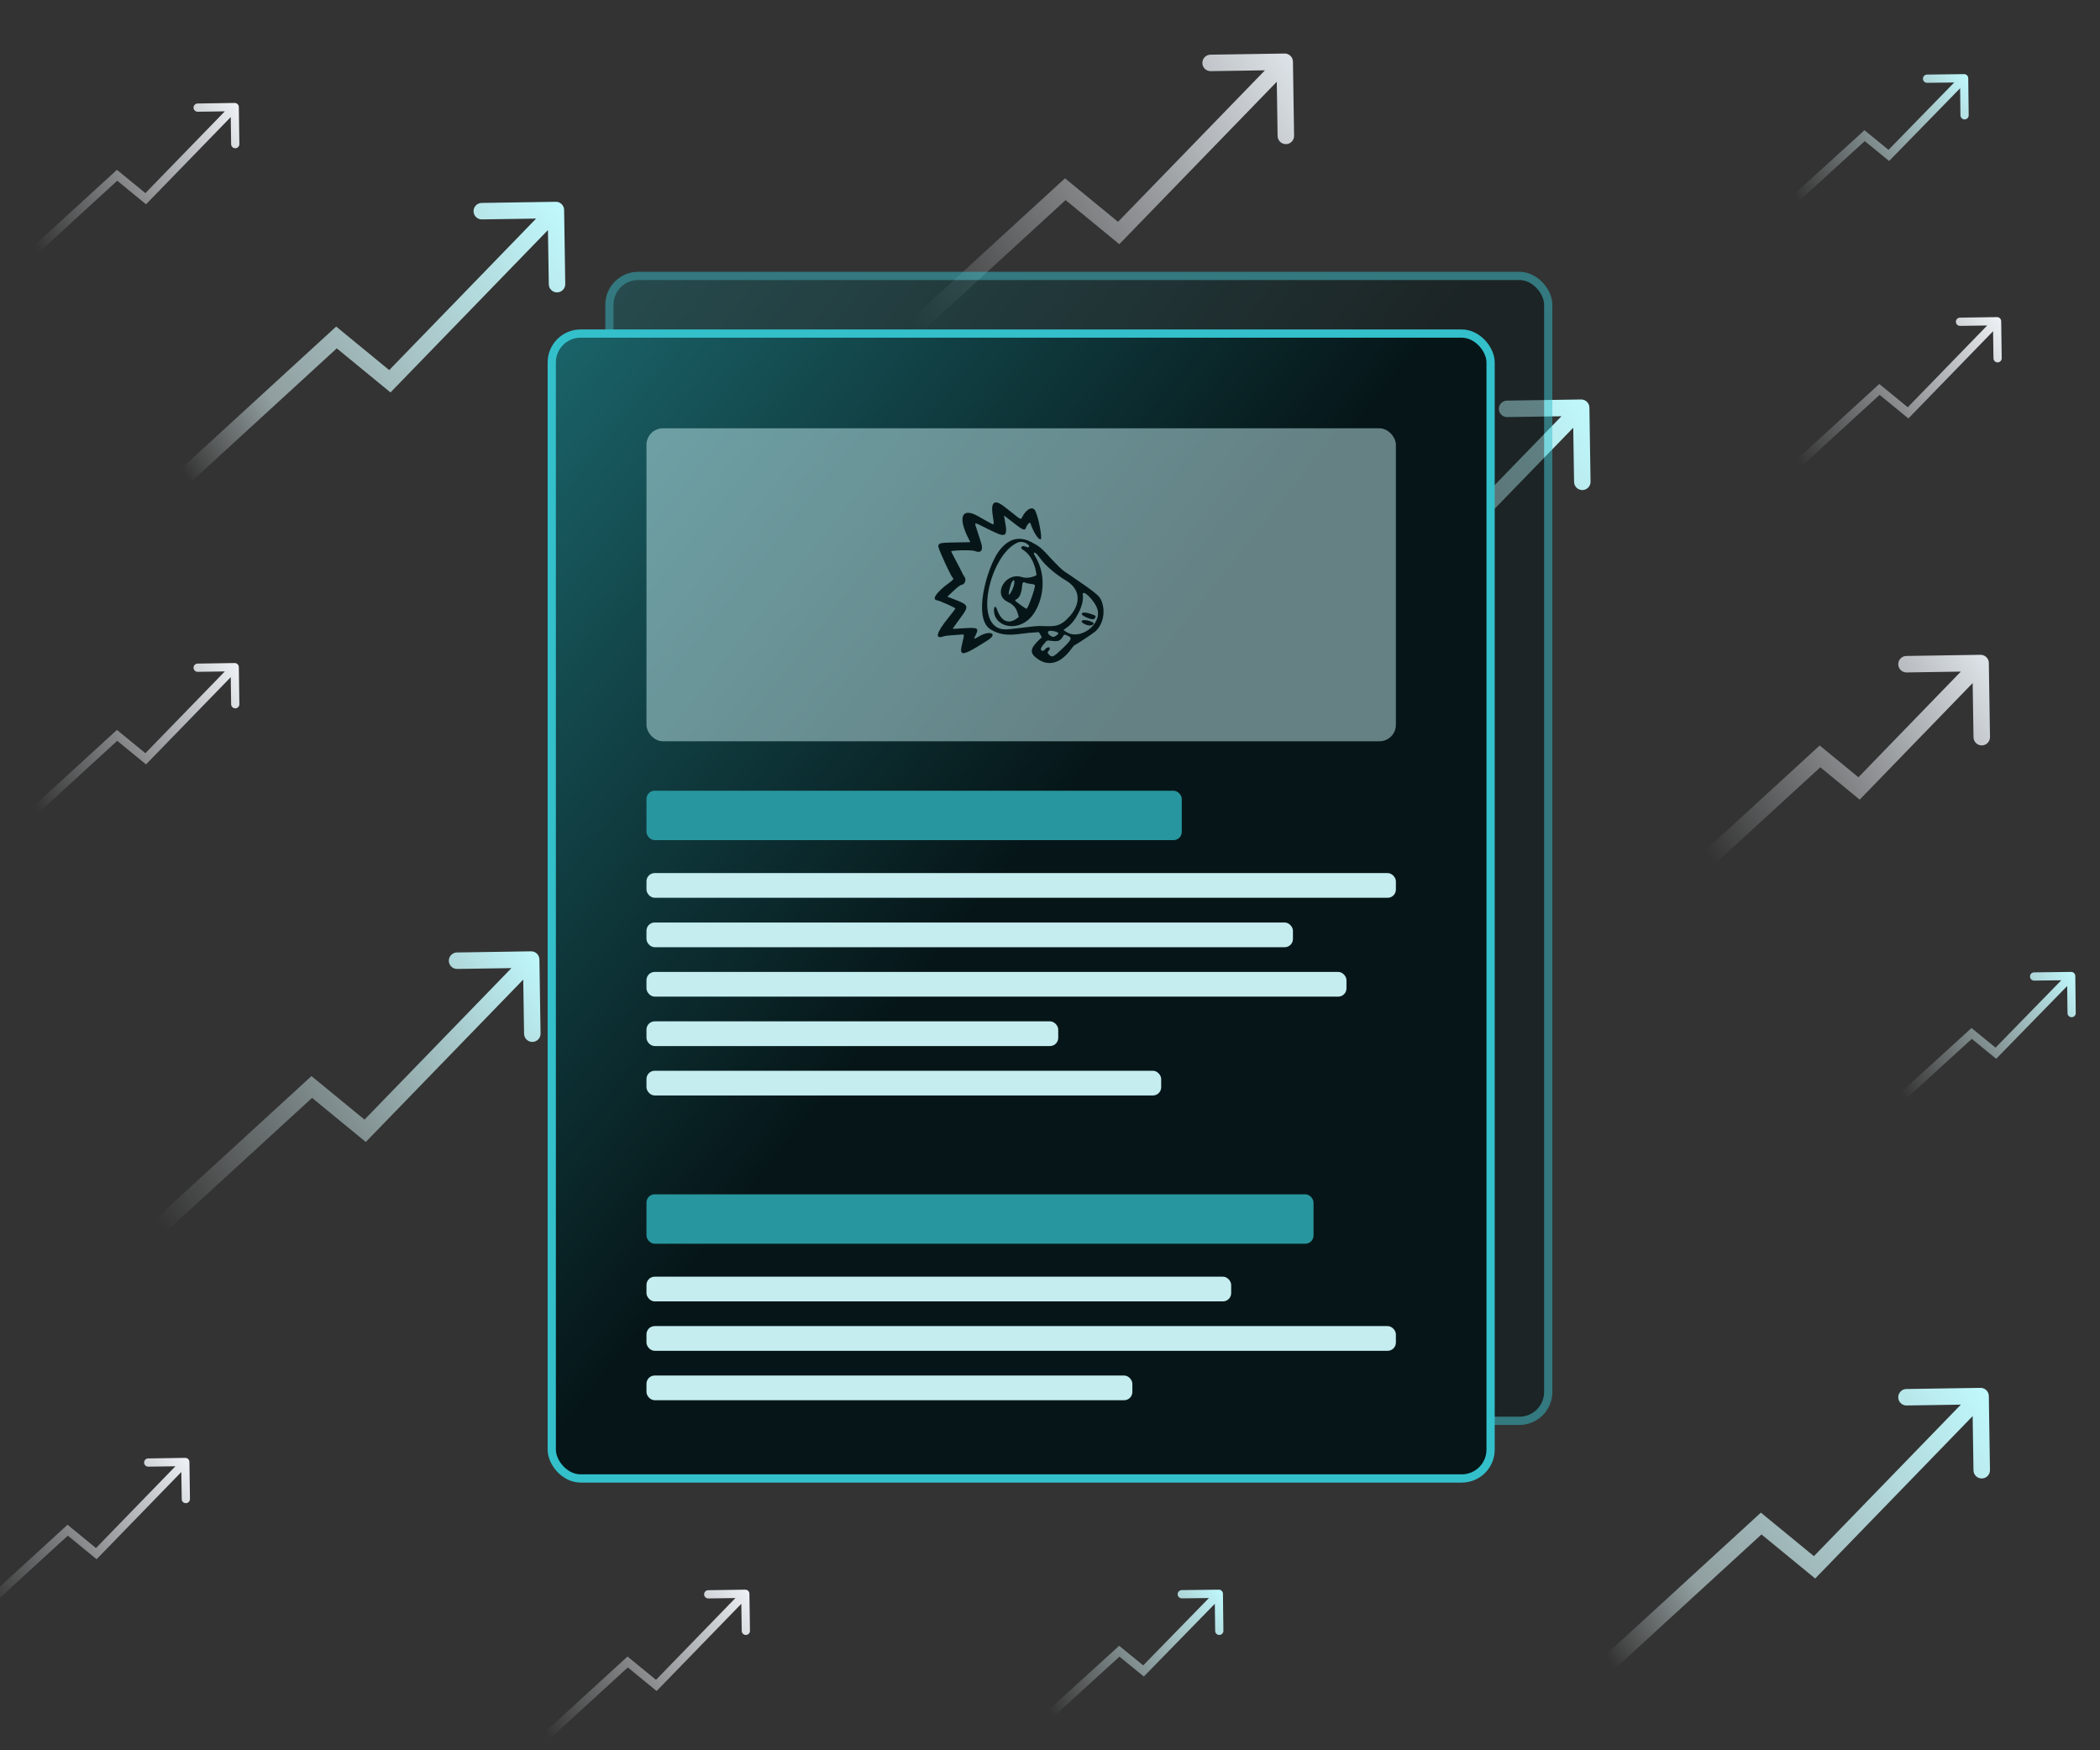 <svg width="510" height="425" viewBox="0 0 510 425" fill="none" xmlns="http://www.w3.org/2000/svg">
<rect x="0" y="0" width="510" height="425" fill="#333333" stroke="none"/>
<g clip-path="url(#clip0_589_14318)">
<path d="M28.434 178.56L29.068 177.787L28.398 177.238L27.759 177.823L28.434 178.56ZM35.384 184.253L34.75 185.027L35.461 185.609L36.101 184.95L35.384 184.253ZM58 161.985C57.992 161.433 57.538 160.992 56.986 161L47.986 161.131C47.434 161.139 46.993 161.593 47.001 162.145C47.009 162.697 47.463 163.139 48.016 163.131L56.015 163.014L56.131 171.014C56.139 171.566 56.593 172.007 57.145 171.999C57.697 171.991 58.139 171.537 58.13 170.985L58 161.985ZM5.675 200.738L29.109 179.298L27.759 177.823L4.325 199.262L5.675 200.738ZM27.801 179.334L34.75 185.027L36.017 183.479L29.068 177.787L27.801 179.334ZM36.101 184.95L57.717 162.697L56.283 161.303L34.666 183.556L36.101 184.95Z" fill="url(#paint0_linear_589_14318)"/>
<path d="M152.434 403.56L153.068 402.787L152.398 402.238L151.759 402.823L152.434 403.56ZM159.384 409.253L158.75 410.027L159.461 410.609L160.101 409.95L159.384 409.253ZM182 386.985C181.992 386.433 181.538 385.992 180.985 386L171.986 386.131C171.434 386.139 170.993 386.593 171.001 387.145C171.009 387.697 171.463 388.139 172.015 388.131L180.015 388.014L180.131 396.014C180.139 396.566 180.593 397.007 181.145 396.999C181.697 396.991 182.139 396.537 182.131 395.985L182 386.985ZM129.675 425.738L153.109 404.298L151.759 402.823L128.325 424.262L129.675 425.738ZM151.801 404.334L158.75 410.027L160.018 408.479L153.068 402.787L151.801 404.334ZM160.101 409.95L181.717 387.697L180.283 386.303L158.667 408.556L160.101 409.95Z" fill="url(#paint1_linear_589_14318)"/>
<path d="M319.434 336.56L320.068 335.787L319.398 335.238L318.759 335.823L319.434 336.56ZM326.384 342.253L325.75 343.027L326.461 343.609L327.101 342.95L326.384 342.253ZM349 319.985C348.992 319.433 348.538 318.992 347.985 319L338.986 319.131C338.434 319.139 337.993 319.593 338.001 320.145C338.009 320.697 338.463 321.139 339.015 321.131L347.015 321.014L347.131 329.014C347.139 329.566 347.593 330.007 348.145 329.999C348.697 329.991 349.139 329.537 349.131 328.985L349 319.985ZM296.675 358.738L320.109 337.298L318.759 335.823L295.325 357.262L296.675 358.738ZM318.801 337.334L325.75 343.027L327.018 341.479L320.068 335.787L318.801 337.334ZM327.101 342.95L348.717 320.697L347.283 319.303L325.667 341.556L327.101 342.95Z" fill="url(#paint2_linear_589_14318)"/>
<path d="M456.434 94.56L457.068 93.787L456.398 93.238L455.759 93.823L456.434 94.56ZM463.384 100.253L462.75 101.027L463.461 101.609L464.101 100.95L463.384 100.253ZM486 77.986C485.992 77.433 485.538 76.992 484.985 77L475.986 77.131C475.434 77.139 474.993 77.593 475.001 78.145C475.009 78.697 475.463 79.138 476.015 79.13L484.015 79.014L484.131 87.014C484.139 87.566 484.593 88.007 485.145 87.999C485.697 87.991 486.139 87.537 486.131 86.984L486 77.986ZM433.675 116.738L457.109 95.298L455.759 93.823L432.325 115.262L433.675 116.738ZM455.801 95.334L462.75 101.027L464.018 99.479L457.068 93.787L455.801 95.334ZM464.101 100.95L485.717 78.697L484.283 77.303L462.667 99.556L464.101 100.95Z" fill="url(#paint3_linear_589_14318)"/>
<path d="M28.434 42.56L29.068 41.787L28.398 41.238L27.759 41.822L28.434 42.56ZM35.384 48.253L34.75 49.026L35.461 49.609L36.101 48.95L35.384 48.253ZM58 25.985C57.992 25.433 57.538 24.992 56.986 25L47.986 25.131C47.434 25.139 46.993 25.593 47.001 26.145C47.009 26.697 47.463 27.139 48.016 27.131L56.015 27.014L56.131 35.014C56.139 35.566 56.593 36.007 57.145 35.999C57.697 35.991 58.139 35.537 58.13 34.984L58 25.985ZM5.675 64.738L29.109 43.298L27.759 41.822L4.325 63.262L5.675 64.738ZM27.801 43.334L34.75 49.026L36.017 47.479L29.068 41.787L27.801 43.334ZM36.101 48.95L57.717 26.697L56.283 25.303L34.666 47.556L36.101 48.95Z" fill="url(#paint4_linear_589_14318)"/>
<path d="M16.434 371.56L17.068 370.787L16.398 370.238L15.759 370.823L16.434 371.56ZM23.384 377.253L22.75 378.027L23.461 378.609L24.101 377.95L23.384 377.253ZM46 354.985C45.992 354.433 45.538 353.992 44.986 354L35.986 354.131C35.434 354.139 34.993 354.593 35.001 355.145C35.009 355.697 35.463 356.139 36.016 356.131L44.015 356.014L44.131 364.014C44.139 364.566 44.593 365.007 45.145 364.999C45.697 364.991 46.139 364.537 46.13 363.985L46 354.985ZM-6.325 393.738L17.109 372.298L15.759 370.823L-7.675 392.262L-6.325 393.738ZM15.801 372.334L22.75 378.027L24.017 376.479L17.068 370.787L15.801 372.334ZM24.101 377.95L45.717 355.697L44.283 354.303L22.666 376.556L24.101 377.95Z" fill="url(#paint5_linear_589_14318)"/>
<path d="M75.714 263.942L76.983 262.395L75.642 261.295L74.363 262.467L75.714 263.942ZM88.677 274.578L87.409 276.124L88.832 277.291L90.113 275.97L88.677 274.578ZM131 232.969C130.983 231.865 130.074 230.983 128.969 231L110.971 231.276C109.867 231.293 108.985 232.202 109.002 233.307C109.019 234.411 109.928 235.293 111.033 235.276L127.031 235.03L127.276 251.029C127.293 252.133 128.202 253.015 129.307 252.998C130.411 252.981 131.293 252.072 131.276 250.967L131 232.969ZM33.351 305.475L77.065 265.416L74.363 262.467L30.649 302.525L33.351 305.475ZM74.445 265.488L87.409 276.124L89.946 273.032L76.983 262.395L74.445 265.488ZM90.113 275.97L130.436 234.392L127.564 231.608L87.242 273.185L90.113 275.97Z" fill="url(#paint6_linear_589_14318)"/>
<path d="M452.829 32.946L453.461 32.17L452.793 31.626L452.156 32.206L452.829 32.946ZM458.709 37.739L458.078 38.514L458.786 39.092L459.425 38.438L458.709 37.739ZM478 18.988C477.993 18.436 477.54 17.993 476.988 18L467.989 18.109C467.436 18.116 466.994 18.569 467.001 19.121C467.007 19.673 467.461 20.116 468.013 20.109L476.012 20.012L476.109 28.012C476.116 28.564 476.569 29.006 477.121 28.999C477.673 28.993 478.116 28.54 478.109 27.987L478 18.988ZM433.673 51.739L453.502 33.685L452.156 32.206L432.327 50.261L433.673 51.739ZM452.197 33.721L458.078 38.514L459.341 36.964L453.461 32.17L452.197 33.721ZM459.425 38.438L477.716 19.698L476.284 18.302L457.994 37.041L459.425 38.438Z" fill="url(#paint7_linear_589_14318)"/>
<path d="M174.829 158.946L175.461 158.17L174.793 157.626L174.156 158.206L174.829 158.946ZM180.709 163.739L180.078 164.514L180.786 165.092L181.425 164.438L180.709 163.739ZM200 144.988C199.993 144.436 199.54 143.993 198.988 144L189.989 144.109C189.436 144.116 188.994 144.569 189.001 145.121C189.007 145.673 189.461 146.116 190.013 146.109L198.012 146.012L198.109 154.011C198.116 154.564 198.569 155.006 199.121 154.999C199.673 154.993 200.116 154.539 200.109 153.987L200 144.988ZM155.673 177.739L175.502 159.685L174.156 158.206L154.327 176.261L155.673 177.739ZM174.197 159.721L180.078 164.514L181.341 162.964L175.461 158.17L174.197 159.721ZM181.425 164.438L199.716 145.698L198.284 144.302L179.994 163.041L181.425 164.438Z" fill="url(#paint8_linear_589_14318)"/>
<path d="M218.829 294.946L219.461 294.17L218.793 293.626L218.156 294.206L218.829 294.946ZM224.709 299.739L224.078 300.514L224.786 301.092L225.425 300.438L224.709 299.739ZM244 280.988C243.993 280.436 243.54 279.993 242.988 280L233.989 280.109C233.436 280.116 232.994 280.569 233.001 281.121C233.007 281.673 233.461 282.116 234.013 282.109L242.012 282.012L242.109 290.011C242.116 290.564 242.569 291.006 243.121 290.999C243.673 290.993 244.116 290.539 244.109 289.987L244 280.988ZM199.673 313.739L219.502 295.685L218.156 294.206L198.327 312.261L199.673 313.739ZM218.197 295.721L224.078 300.514L225.341 298.964L219.461 294.17L218.197 295.721ZM225.425 300.438L243.716 281.698L242.284 280.302L223.994 299.041L225.425 300.438Z" fill="url(#paint9_linear_589_14318)"/>
<path d="M271.829 400.946L272.461 400.17L271.793 399.626L271.156 400.206L271.829 400.946ZM277.709 405.739L277.078 406.514L277.786 407.092L278.425 406.438L277.709 405.739ZM297 386.988C296.993 386.436 296.54 385.993 295.988 386L286.989 386.109C286.436 386.116 285.994 386.569 286.001 387.121C286.007 387.673 286.461 388.116 287.013 388.109L295.012 388.012L295.109 396.011C295.116 396.564 295.569 397.006 296.121 396.999C296.673 396.993 297.116 396.539 297.109 395.987L297 386.988ZM252.673 419.739L272.502 401.685L271.156 400.206L251.327 418.261L252.673 419.739ZM271.197 401.721L277.078 406.514L278.341 404.964L272.461 400.17L271.197 401.721ZM278.425 406.438L296.716 387.698L295.284 386.302L276.994 405.041L278.425 406.438Z" fill="url(#paint10_linear_589_14318)"/>
<path d="M478.829 250.946L479.461 250.17L478.793 249.626L478.156 250.206L478.829 250.946ZM484.709 255.739L484.078 256.514L484.786 257.092L485.425 256.438L484.709 255.739ZM504 236.988C503.993 236.436 503.54 235.993 502.988 236L493.989 236.109C493.436 236.116 492.994 236.569 493.001 237.121C493.007 237.673 493.461 238.116 494.013 238.109L502.012 238.012L502.109 246.011C502.116 246.564 502.569 247.006 503.121 246.999C503.673 246.993 504.116 246.539 504.109 245.987L504 236.988ZM459.673 269.739L479.502 251.685L478.156 250.206L458.327 268.261L459.673 269.739ZM478.197 251.721L484.078 256.514L485.341 254.964L479.461 250.17L478.197 251.721ZM485.425 256.438L503.716 237.698L502.284 236.302L483.994 255.041L485.425 256.438Z" fill="url(#paint11_linear_589_14318)"/>
<path d="M81.714 81.942L82.983 80.395L81.642 79.295L80.363 80.467L81.714 81.942ZM94.677 92.578L93.409 94.124L94.832 95.291L96.113 93.97L94.677 92.578ZM137 50.969C136.983 49.865 136.074 48.983 134.969 49L116.971 49.276C115.867 49.293 114.985 50.202 115.002 51.306C115.019 52.411 115.928 53.293 117.033 53.276L133.031 53.03L133.276 69.028C133.293 70.133 134.202 71.015 135.307 70.998C136.411 70.981 137.293 70.072 137.276 68.967L137 50.969ZM39.351 123.475L83.065 83.416L80.363 80.467L36.649 120.525L39.351 123.475ZM80.445 83.488L93.409 94.124L95.946 91.032L82.983 80.395L80.445 83.488ZM96.113 93.97L136.436 52.392L133.564 49.608L93.242 91.185L96.113 93.97Z" fill="url(#paint12_linear_589_14318)"/>
<path d="M427.714 369.942L428.983 368.395L427.642 367.295L426.363 368.467L427.714 369.942ZM440.678 380.578L439.409 382.124L440.832 383.291L442.113 381.97L440.678 380.578ZM483 338.969C482.983 337.865 482.074 336.983 480.969 337L462.971 337.276C461.867 337.293 460.985 338.202 461.002 339.307C461.019 340.411 461.928 341.293 463.033 341.276L479.031 341.03L479.276 357.029C479.293 358.133 480.202 359.015 481.307 358.998C482.411 358.981 483.293 358.072 483.276 356.967L483 338.969ZM385.351 411.475L429.065 371.416L426.363 368.467L382.649 408.525L385.351 411.475ZM426.445 371.488L439.409 382.124L441.946 379.032L428.983 368.395L426.445 371.488ZM442.113 381.97L482.436 340.392L479.564 337.608L439.242 379.185L442.113 381.97Z" fill="url(#paint13_linear_589_14318)"/>
<path d="M330.714 129.942L331.983 128.395L330.642 127.295L329.363 128.467L330.714 129.942ZM343.678 140.578L342.409 142.124L343.832 143.291L345.113 141.97L343.678 140.578ZM386 98.969C385.983 97.865 385.074 96.983 383.969 97L365.971 97.276C364.867 97.293 363.985 98.202 364.002 99.306C364.019 100.411 364.928 101.293 366.033 101.276L382.031 101.03L382.276 117.029C382.293 118.133 383.202 119.015 384.307 118.998C385.411 118.981 386.293 118.072 386.276 116.967L386 98.969ZM288.351 171.475L332.065 131.416L329.363 128.467L285.649 168.525L288.351 171.475ZM329.445 131.488L342.409 142.124L344.946 139.032L331.983 128.395L329.445 131.488ZM345.113 141.97L385.436 100.392L382.564 97.608L342.242 139.185L345.113 141.97Z" fill="url(#paint14_linear_589_14318)"/>
<path d="M258.714 45.942L259.983 44.395L258.642 43.295L257.363 44.467L258.714 45.942ZM271.678 56.578L270.409 58.124L271.832 59.291L273.113 57.97L271.678 56.578ZM314 14.969C313.983 13.865 313.074 12.983 311.969 13L293.971 13.276C292.867 13.293 291.985 14.202 292.002 15.306C292.019 16.411 292.928 17.293 294.033 17.276L310.031 17.03L310.276 33.029C310.293 34.133 311.202 35.015 312.307 34.998C313.411 34.981 314.293 34.072 314.276 32.967L314 14.969ZM216.351 87.475L260.065 47.416L257.363 44.467L213.649 84.525L216.351 87.475ZM257.445 47.488L270.409 58.124L272.946 55.032L259.983 44.395L257.445 47.488ZM273.113 57.97L313.436 16.392L310.564 13.608L270.242 55.185L273.113 57.97Z" fill="url(#paint15_linear_589_14318)"/>
<path d="M441.997 183.661L443.266 182.116L441.924 181.014L440.645 182.187L441.997 183.661ZM451.486 191.451L450.217 192.997L451.64 194.166L452.922 192.843L451.486 191.451ZM483 160.969C482.983 159.864 482.073 158.983 480.969 159L462.971 159.281C461.867 159.299 460.985 160.208 461.002 161.312C461.02 162.417 461.929 163.298 463.033 163.281L479.031 163.031L479.281 179.029C479.299 180.133 480.208 181.015 481.312 180.998C482.417 180.98 483.298 180.071 483.281 178.967L483 160.969ZM411.352 214.474L443.349 185.136L440.645 182.187L408.648 211.526L411.352 214.474ZM440.728 185.207L450.217 192.997L452.755 189.906L443.266 182.116L440.728 185.207ZM452.922 192.843L482.436 162.392L479.564 159.608L450.049 190.059L452.922 192.843Z" fill="url(#paint16_linear_589_14318)"/>
<g opacity="0.5">
<rect x="148" y="67" width="228" height="278" rx="7" fill="url(#paint17_linear_589_14318)"/>
<rect width="48" height="48" transform="translate(174 93)" fill="white"/>
<rect x="148" y="67" width="228" height="278" rx="7" stroke="#33C0CB" stroke-width="2"/>
</g>
<rect x="134" y="81" width="228" height="278" rx="7" fill="url(#paint18_linear_589_14318)"/>
<rect x="157" y="104" width="182" height="76" rx="4" fill="#C5EDF0" fill-opacity="0.5"/>
<rect x="157" y="192" width="130" height="12" rx="2" fill="#28969E"/>
<rect x="157" y="212" width="182" height="6" rx="2" fill="#C5EDF0"/>
<rect x="157" y="224" width="157" height="6" rx="2" fill="#C5EDF0"/>
<rect x="157" y="236" width="170" height="6" rx="2" fill="#C5EDF0"/>
<rect x="157" y="248" width="100" height="6" rx="2" fill="#C5EDF0"/>
<rect x="157" y="260" width="125" height="6" rx="2" fill="#C5EDF0"/>
<rect x="157" y="290" width="162" height="12" rx="2" fill="#28969E"/>
<rect x="157" y="310" width="142" height="6" rx="2" fill="#C5EDF0"/>
<rect x="157" y="322" width="182" height="6" rx="2" fill="#C5EDF0"/>
<rect x="157" y="334" width="118" height="6" rx="2" fill="#C5EDF0"/>
<path d="M264.072 150.02C261.833 149.136 262.539 148.268 264.864 149.051C266.139 149.476 266.242 149.578 265.95 150.037C265.674 150.48 265.243 150.48 264.072 150.02Z" fill="#061618"/>
<path d="M264.692 150.82C265.639 151.16 265.812 151.364 265.381 151.688C264.933 152.028 264.02 151.909 263.177 151.415C261.988 150.701 263.142 150.259 264.692 150.82Z" fill="#061618"/>
<path d="M230.641 141.429C231.537 140.782 231.709 140.476 231.347 140.255C231.124 140.119 229.659 137.125 228.643 134.743C227.352 131.715 227.248 131.8 232.157 131.715L235.653 131.647L235.326 131.017C232.501 125.539 233.535 123.038 237.651 125.403C238.685 125.999 239.942 126.713 240.441 126.968C241.509 127.547 241.475 127.7 241.044 124.825C240.648 122.154 241.44 121.337 243.249 122.545C243.576 122.766 244.73 123.651 245.798 124.502C248.072 126.322 247.882 126.254 248.364 125.335C249.346 123.515 250.81 122.868 251.413 124.008C252.188 125.471 253.204 130.796 252.739 130.949C252.188 131.136 250.931 129.163 250.224 127.002C250.104 126.662 249.398 127.411 249.174 128.108C248.898 128.976 248.468 128.789 245.764 126.662C244.747 125.846 243.869 125.199 243.852 125.199C243.817 125.199 243.903 125.76 244.041 126.424C244.937 130.949 243.903 130.422 239.873 128.431C236.239 126.628 236.583 126.577 237.324 128.857L238.254 131.749C238.857 133.62 238.254 134.42 236.721 133.79C236.032 133.501 231.003 133.603 231.003 133.892C231.003 133.96 231.485 134.896 232.054 135.951C233.552 138.69 233.793 139.507 234.258 140.119C234.706 140.68 234.362 141.837 233.655 141.973C232.915 142.109 231.933 143.13 230.073 144.882C235.584 147.026 235.705 146.72 232.811 150.633C232.002 151.739 231.347 152.657 231.382 152.691C231.416 152.708 232.57 152.657 233.965 152.555C237.496 152.3 237.806 152.487 236.945 154.222C236.411 155.294 236.428 155.294 237.72 154.546C240.407 152.963 242.474 153.831 239.89 155.464C233.655 159.428 232.863 159.53 233.655 156.332C234.241 154.018 234.224 153.984 233.535 154.069C232.587 154.188 229.935 154.256 229.194 154.512C226.921 155.311 227.351 153.644 230.417 149.884C231.296 148.795 232.019 147.843 232.019 147.758C232.019 147.553 228.282 145.886 227.507 145.75C226.904 145.648 226.852 145.206 227.283 144.542C227.799 143.743 228.953 142.637 230.641 141.429Z" fill="#061618"/>
<path d="M251.103 153.576C247.417 153.746 244.265 155.039 240.631 152.878C236.136 150.224 239.684 137.856 242.543 133.892C244.437 131.272 247.073 129.86 250.431 131.612C252.464 132.667 252.877 133.007 255.409 135.781C256.615 137.09 257.992 138.434 258.475 138.741C258.957 139.064 259.543 139.455 259.784 139.608C265.554 143.538 266.845 144.542 267.31 145.495C268.585 148.098 268.051 151.449 266.053 153.286C265.519 153.78 261.179 156.655 260.972 156.655C260.903 156.655 260.559 157.046 260.214 157.522C257.648 161.061 254.72 161.929 251.981 159.989C250.018 158.611 250.104 157.505 252.326 155.396L253.015 154.749L252.309 153.491L251.103 153.576ZM266.518 147.944C265.881 145.801 262.694 142.722 262.97 144.508C263.314 146.737 261.334 150.786 259.164 152.334L258.268 152.98L258.905 153.405C262.143 155.651 267.62 151.704 266.518 147.944ZM252.911 157.931C253.411 158.305 253.859 157.59 253.859 157.59C254.599 156.859 255.288 157.148 254.772 157.897C254.41 158.407 254.22 158.39 254.737 158.934C255.478 159.7 255.805 159.564 257.579 157.897C260.369 155.26 260.541 154.869 259.181 154.324C258.509 154.052 258.492 153.916 258.079 154.647C257.338 155.957 256.442 155.736 254.651 155.532C254.41 155.498 254.186 155.6 254.031 155.77L253.549 156.349C253.17 156.706 252.533 157.642 252.911 157.931ZM254.668 153.269C254.048 153.729 255.271 154.647 255.805 154.647C256.167 154.647 257.028 154.035 257.028 153.78C257.028 153.439 255.099 152.946 254.668 153.269ZM258.75 150.683C262.643 147.213 262.712 143.266 258.922 140.986C256.614 139.591 254.599 137.941 253.153 136.257C252.619 135.644 251.981 134.675 251.62 134.385C251.051 133.909 250.965 134.334 251.258 134.811C254.84 140.442 252.877 147.162 250.311 149.935C246.952 153.559 241.389 152.215 241.389 148.149C241.389 147.23 241.785 147.043 242.078 147.859C243.972 153.32 247.4 149.782 247.417 149.782C246.987 148.319 246.78 147.111 244.696 146.124C240.993 144.389 244.179 138.843 248.141 140.119C249.76 140.646 251.568 139.812 251.723 139.642C251.723 139.625 251.361 135.253 248.399 133.484C247.555 132.973 248.192 132.293 249.174 132.769C249.828 133.093 250.104 132.701 249.846 132.412C249.139 131.629 247.951 131.408 247.176 131.732C240.373 134.556 235.998 152.98 244.265 152.827C245.368 152.81 247.693 152.47 251.103 152.078C254.289 151.738 256.373 152.81 258.75 150.683ZM251.344 142.194C251.344 141.973 251.137 141.871 250.345 141.786C249.794 141.718 249.243 141.599 249.105 141.531C248.45 141.156 248.295 141.344 248.192 142.585C248.072 143.981 247.572 145.137 246.952 145.461C246.711 145.58 246.521 145.75 246.521 145.818C246.521 145.954 249.088 147.825 249.294 147.825C249.622 147.842 251.344 143.096 251.344 142.194ZM245.781 141.259C245.522 141.65 244.971 143.64 244.971 144.185C244.971 144.661 245.35 144.219 245.85 143.164C246.573 141.684 246.504 140.17 245.781 141.259Z" fill="#061618"/>
<rect x="134" y="81" width="228" height="278" rx="7" stroke="#33C0CB" stroke-width="2"/>
</g>
<defs>
<linearGradient id="paint0_linear_589_14318" x1="58.679" y1="160.922" x2="7.187" y2="194.091" gradientUnits="userSpaceOnUse">
<stop stop-color="#F1F5F9"/>
<stop offset="1" stop-color="#F1F5F9" stop-opacity="0"/>
</linearGradient>
<linearGradient id="paint1_linear_589_14318" x1="182.679" y1="385.922" x2="131.187" y2="419.091" gradientUnits="userSpaceOnUse">
<stop stop-color="#F1F5F9"/>
<stop offset="1" stop-color="#F1F5F9" stop-opacity="0"/>
</linearGradient>
<linearGradient id="paint2_linear_589_14318" x1="349.679" y1="318.922" x2="298.187" y2="352.091" gradientUnits="userSpaceOnUse">
<stop stop-color="#F1F5F9"/>
<stop offset="1" stop-color="#F1F5F9" stop-opacity="0"/>
</linearGradient>
<linearGradient id="paint3_linear_589_14318" x1="486.679" y1="76.922" x2="435.187" y2="110.091" gradientUnits="userSpaceOnUse">
<stop stop-color="#F1F5F9"/>
<stop offset="1" stop-color="#F1F5F9" stop-opacity="0"/>
</linearGradient>
<linearGradient id="paint4_linear_589_14318" x1="58.679" y1="24.922" x2="7.187" y2="58.091" gradientUnits="userSpaceOnUse">
<stop stop-color="#F1F5F9"/>
<stop offset="1" stop-color="#F1F5F9" stop-opacity="0"/>
</linearGradient>
<linearGradient id="paint5_linear_589_14318" x1="46.679" y1="353.922" x2="-4.813" y2="387.091" gradientUnits="userSpaceOnUse">
<stop stop-color="#F1F5F9"/>
<stop offset="1" stop-color="#F1F5F9" stop-opacity="0"/>
</linearGradient>
<linearGradient id="paint6_linear_589_14318" x1="132.131" y1="230.985" x2="35.987" y2="292.817" gradientUnits="userSpaceOnUse">
<stop stop-color="#C0FBFF"/>
<stop offset="1" stop-color="#F9FFFF" stop-opacity="0"/>
</linearGradient>
<linearGradient id="paint7_linear_589_14318" x1="478.42" y1="18.092" x2="434.973" y2="46.214" gradientUnits="userSpaceOnUse">
<stop stop-color="#C0FBFF"/>
<stop offset="1" stop-color="#F9FFFF" stop-opacity="0"/>
</linearGradient>
<linearGradient id="paint8_linear_589_14318" x1="200.42" y1="144.092" x2="156.973" y2="172.214" gradientUnits="userSpaceOnUse">
<stop stop-color="#C0FBFF"/>
<stop offset="1" stop-color="#F9FFFF" stop-opacity="0"/>
</linearGradient>
<linearGradient id="paint9_linear_589_14318" x1="244.42" y1="280.092" x2="200.973" y2="308.214" gradientUnits="userSpaceOnUse">
<stop stop-color="#C0FBFF"/>
<stop offset="1" stop-color="#F9FFFF" stop-opacity="0"/>
</linearGradient>
<linearGradient id="paint10_linear_589_14318" x1="297.42" y1="386.092" x2="253.973" y2="414.214" gradientUnits="userSpaceOnUse">
<stop stop-color="#C0FBFF"/>
<stop offset="1" stop-color="#F9FFFF" stop-opacity="0"/>
</linearGradient>
<linearGradient id="paint11_linear_589_14318" x1="504.42" y1="236.092" x2="460.973" y2="264.214" gradientUnits="userSpaceOnUse">
<stop stop-color="#C0FBFF"/>
<stop offset="1" stop-color="#F9FFFF" stop-opacity="0"/>
</linearGradient>
<linearGradient id="paint12_linear_589_14318" x1="138.131" y1="48.985" x2="41.987" y2="110.817" gradientUnits="userSpaceOnUse">
<stop stop-color="#C0FBFF"/>
<stop offset="0.76" stop-color="#E2FDFF" stop-opacity="0.53"/>
<stop offset="1" stop-color="#F9FFFF" stop-opacity="0"/>
</linearGradient>
<linearGradient id="paint13_linear_589_14318" x1="484.131" y1="336.985" x2="387.988" y2="398.817" gradientUnits="userSpaceOnUse">
<stop stop-color="#C0FBFF"/>
<stop offset="0.76" stop-color="#E2FDFF" stop-opacity="0.53"/>
<stop offset="1" stop-color="#F9FFFF" stop-opacity="0"/>
</linearGradient>
<linearGradient id="paint14_linear_589_14318" x1="387.131" y1="96.985" x2="290.988" y2="158.817" gradientUnits="userSpaceOnUse">
<stop stop-color="#C0FBFF"/>
<stop offset="0.76" stop-color="#E2FDFF" stop-opacity="0.53"/>
<stop offset="1" stop-color="#F9FFFF" stop-opacity="0"/>
</linearGradient>
<linearGradient id="paint15_linear_589_14318" x1="315.131" y1="12.985" x2="218.988" y2="74.817" gradientUnits="userSpaceOnUse">
<stop stop-color="#EFF5FB" stop-opacity="0.92"/>
<stop offset="1" stop-color="#F1F5F9" stop-opacity="0"/>
</linearGradient>
<linearGradient id="paint16_linear_589_14318" x1="483.292" y1="159.524" x2="412.894" y2="204.772" gradientUnits="userSpaceOnUse">
<stop stop-color="#EFF5FB" stop-opacity="0.92"/>
<stop offset="1" stop-color="#F1F5F9" stop-opacity="0"/>
</linearGradient>
<linearGradient id="paint17_linear_589_14318" x1="379.965" y1="346" x2="79.654" y2="108.121" gradientUnits="userSpaceOnUse">
<stop offset="0.49" stop-color="#061618"/>
<stop offset="0.967" stop-color="#1C6B71"/>
</linearGradient>
<linearGradient id="paint18_linear_589_14318" x1="365.965" y1="360" x2="65.654" y2="122.121" gradientUnits="userSpaceOnUse">
<stop offset="0.49" stop-color="#061618"/>
<stop offset="0.967" stop-color="#1C6B71"/>
</linearGradient>
<clipPath id="clip0_589_14318">
<rect width="510" height="425" fill="white"/>
</clipPath>
</defs>
</svg>
